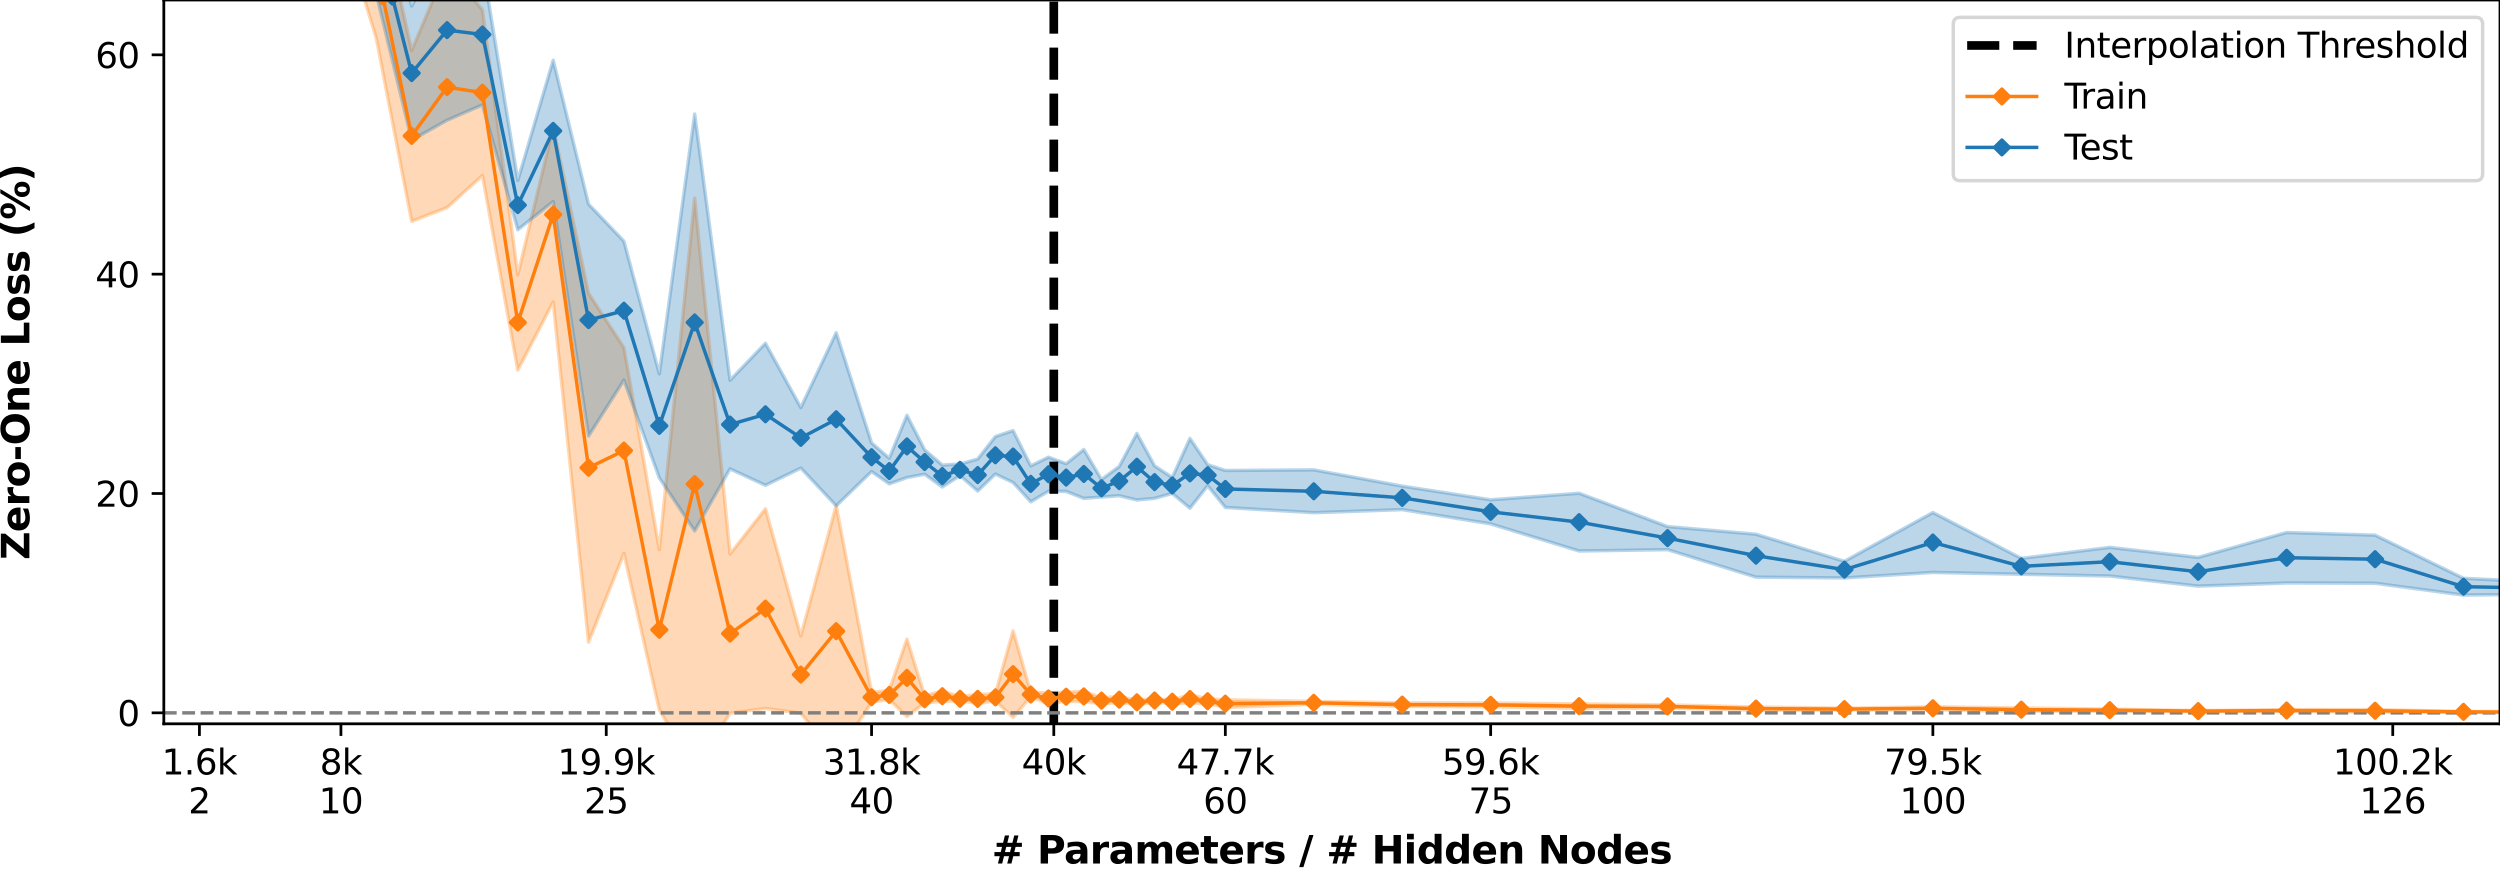 <?xml version="1.0" encoding="utf-8" standalone="no"?>
<!DOCTYPE svg PUBLIC "-//W3C//DTD SVG 1.1//EN"
  "http://www.w3.org/Graphics/SVG/1.1/DTD/svg11.dtd">
<svg xmlns:xlink="http://www.w3.org/1999/xlink" width="720pt" height="252pt" viewBox="0 0 720 252" xmlns="http://www.w3.org/2000/svg" version="1.1">
 <defs>
  <style type="text/css">*{stroke-linejoin: round; stroke-linecap: butt}</style>
 </defs>
 <g id="figure_1">
  <g id="patch_1">
   <path d="M 0 252 
L 720 252 
L 720 0 
L 0 0 
z
" style="fill: #ffffff"/>
  </g>
  <g id="axes_1">
   <g id="patch_2">
    <path d="M 47.18 208.456 
L 720 208.456 
L 720 0 
L 47.18 0 
z
" style="fill: #ffffff"/>
   </g>
   <g id="PolyCollection_1">
    <path d="M 57.432 -70.556 
L 57.432 -39.294 
L 67.621 -26.378 
L 77.809 -29.891 
L 87.998 -0.681 
L 98.186 -22.349 
L 108.375 11.03 
L 118.563 63.748 
L 128.751 59.781 
L 138.94 50.526 
L 149.128 106.597 
L 159.317 86.968 
L 169.505 184.942 
L 179.694 159.385 
L 189.882 204.427 
L 200.07 221.737 
L 210.259 205.41 
L 220.447 204.026 
L 230.636 205.403 
L 240.824 217.957 
L 251.012 202.204 
L 256.107 201.474 
L 261.201 206.386 
L 266.295 202.4 
L 271.389 202.029 
L 276.483 201.851 
L 281.578 202.587 
L 286.672 201.889 
L 291.766 206.617 
L 296.86 200.673 
L 301.955 202.732 
L 307.049 201.94 
L 312.143 202.108 
L 317.237 202.627 
L 322.331 202.413 
L 327.426 202.912 
L 332.52 202.285 
L 337.614 202.612 
L 342.708 202.564 
L 347.802 202.65 
L 352.897 203.755 
L 378.368 202.827 
L 403.839 203.45 
L 429.31 203.544 
L 454.781 204.027 
L 480.252 203.89 
L 505.723 204.549 
L 531.194 204.481 
L 556.665 204.406 
L 582.136 204.883 
L 607.607 204.829 
L 633.078 204.939 
L 658.549 204.877 
L 684.02 205.053 
L 709.491 205.108 
L 734.962 205.36 
L 760.433 205.125 
L 785.904 205.276 
L 811.375 205.137 
L 811.375 204.953 
L 811.375 204.953 
L 785.904 204.908 
L 760.433 204.365 
L 734.962 204.888 
L 709.491 204.919 
L 684.02 204.342 
L 658.549 204.392 
L 633.078 204.646 
L 607.607 204.218 
L 582.136 203.881 
L 556.665 203.567 
L 531.194 203.966 
L 505.723 203.614 
L 480.252 203.01 
L 454.781 202.715 
L 429.31 202.439 
L 403.839 202.407 
L 378.368 201.988 
L 352.897 201.534 
L 347.802 201.249 
L 342.708 200.072 
L 337.614 201.571 
L 332.52 201.204 
L 327.426 201.619 
L 322.331 200.602 
L 317.237 200.925 
L 312.143 199.043 
L 307.049 199.369 
L 301.955 199.557 
L 296.86 199.373 
L 291.766 181.68 
L 286.672 199.8 
L 281.578 199.986 
L 276.483 200.659 
L 271.389 198.996 
L 266.295 200.362 
L 261.201 184.059 
L 256.107 198.793 
L 251.012 199.421 
L 240.824 145.578 
L 230.636 183.146 
L 220.447 146.527 
L 210.259 159.546 
L 200.07 57.089 
L 189.882 158.318 
L 179.694 100.143 
L 169.505 84.472 
L 159.317 36.621 
L 149.128 79.15 
L 138.94 2.852 
L 128.751 -9.593 
L 118.563 14.518 
L 108.375 -31.18 
L 98.186 -62.423 
L 87.998 -72.5 
L 77.809 -80.749 
L 67.621 -82.714 
L 57.432 -70.556 
z
" clip-path="url(#p47b5b2c5bf)" style="fill: #ff7f0e; fill-opacity: 0.3; stroke: #ff7f0e; stroke-opacity: 0.3"/>
   </g>
   <g id="PolyCollection_2">
    <path d="M 57.432 -71.633 
L 57.432 -43.953 
L 67.621 -33.512 
L 77.809 -38.701 
L 87.998 -9.431 
L 98.186 -27.225 
L 108.375 -1.684 
L 118.563 40.379 
L 128.751 34.632 
L 138.94 30.207 
L 149.128 66.171 
L 159.317 58.047 
L 169.505 125.587 
L 179.694 109.49 
L 189.882 137.628 
L 200.07 152.902 
L 210.259 135.041 
L 220.447 139.764 
L 230.636 134.819 
L 240.824 145.68 
L 251.012 135.819 
L 256.107 139.352 
L 261.201 137.539 
L 266.295 136.587 
L 271.389 140.255 
L 276.483 136.968 
L 281.578 141.425 
L 286.672 136.533 
L 291.766 138.966 
L 296.86 144.526 
L 301.955 141.478 
L 307.049 141.53 
L 312.143 143.534 
L 317.237 143.15 
L 322.331 142.776 
L 327.426 143.994 
L 332.52 143.527 
L 337.614 142.104 
L 342.708 146.378 
L 347.802 139.906 
L 352.897 146.145 
L 378.368 147.664 
L 403.839 146.772 
L 429.31 150.88 
L 454.781 158.688 
L 480.252 158.305 
L 505.723 166.222 
L 531.194 166.451 
L 556.665 164.863 
L 582.136 165.387 
L 607.607 165.899 
L 633.078 168.809 
L 658.549 167.901 
L 684.02 167.975 
L 709.491 171.39 
L 734.962 171.083 
L 760.433 170.707 
L 785.904 171.912 
L 811.375 173.018 
L 811.375 168.61 
L 811.375 168.61 
L 785.904 164.574 
L 760.433 165.716 
L 734.962 167.791 
L 709.491 166.548 
L 684.02 154.121 
L 658.549 153.361 
L 633.078 160.527 
L 607.607 157.65 
L 582.136 160.815 
L 556.665 147.606 
L 531.194 161.659 
L 505.723 153.852 
L 480.252 151.65 
L 454.781 142.057 
L 429.31 143.94 
L 403.839 140.001 
L 378.368 135.318 
L 352.897 135.498 
L 347.802 133.828 
L 342.708 126.27 
L 337.614 137.518 
L 332.52 134.174 
L 327.426 124.839 
L 322.331 134.344 
L 317.237 138.089 
L 312.143 129.455 
L 307.049 133.556 
L 301.955 131.663 
L 296.86 134.173 
L 291.766 124.004 
L 286.672 125.718 
L 281.578 132.196 
L 276.483 133.646 
L 271.389 133.935 
L 266.295 129.554 
L 261.201 119.607 
L 256.107 131.97 
L 251.012 127.543 
L 240.824 95.825 
L 230.636 117.387 
L 220.447 98.861 
L 210.259 109.497 
L 200.07 32.839 
L 189.882 107.668 
L 179.694 69.479 
L 169.505 58.789 
L 159.317 17.351 
L 149.128 51.979 
L 138.94 -10.334 
L 128.751 -17.285 
L 118.563 1.729 
L 108.375 -36.596 
L 98.186 -66.025 
L 87.998 -73.888 
L 77.809 -80.486 
L 67.621 -81.77 
L 57.432 -71.633 
z
" clip-path="url(#p47b5b2c5bf)" style="fill: #1f77b4; fill-opacity: 0.3; stroke: #1f77b4; stroke-opacity: 0.3"/>
   </g>
   <g id="matplotlib.axis_1">
    <g id="xtick_1">
     <g id="line2d_1">
      <defs>
       <path id="m69206df790" d="M 0 0 
L 0 3.5 
" style="stroke: #000000; stroke-width: 0.8"/>
      </defs>
      <g>
       <use xlink:href="#m69206df790" x="57.432" y="208.456" style="stroke: #000000; stroke-width: 0.8"/>
      </g>
     </g>
     <g id="text_1">
      <!-- 1.6k -->
      <g transform="translate(46.586 223.054)scale(0.1 -0.1)">
       <defs>
        <path id="DejaVuSans-31" d="M 794 531 
L 1825 531 
L 1825 4091 
L 703 3866 
L 703 4441 
L 1819 4666 
L 2450 4666 
L 2450 531 
L 3481 531 
L 3481 0 
L 794 0 
L 794 531 
z
" transform="scale(0.016)"/>
        <path id="DejaVuSans-2e" d="M 684 794 
L 1344 794 
L 1344 0 
L 684 0 
L 684 794 
z
" transform="scale(0.016)"/>
        <path id="DejaVuSans-36" d="M 2113 2584 
Q 1688 2584 1439 2293 
Q 1191 2003 1191 1497 
Q 1191 994 1439 701 
Q 1688 409 2113 409 
Q 2538 409 2786 701 
Q 3034 994 3034 1497 
Q 3034 2003 2786 2293 
Q 2538 2584 2113 2584 
z
M 3366 4563 
L 3366 3988 
Q 3128 4100 2886 4159 
Q 2644 4219 2406 4219 
Q 1781 4219 1451 3797 
Q 1122 3375 1075 2522 
Q 1259 2794 1537 2939 
Q 1816 3084 2150 3084 
Q 2853 3084 3261 2657 
Q 3669 2231 3669 1497 
Q 3669 778 3244 343 
Q 2819 -91 2113 -91 
Q 1303 -91 875 529 
Q 447 1150 447 2328 
Q 447 3434 972 4092 
Q 1497 4750 2381 4750 
Q 2619 4750 2861 4703 
Q 3103 4656 3366 4563 
z
" transform="scale(0.016)"/>
        <path id="DejaVuSans-6b" d="M 581 4863 
L 1159 4863 
L 1159 1991 
L 2875 3500 
L 3609 3500 
L 1753 1863 
L 3688 0 
L 2938 0 
L 1159 1709 
L 1159 0 
L 581 0 
L 581 4863 
z
" transform="scale(0.016)"/>
       </defs>
       <use xlink:href="#DejaVuSans-31"/>
       <use xlink:href="#DejaVuSans-2e" x="63.623"/>
       <use xlink:href="#DejaVuSans-36" x="95.41"/>
       <use xlink:href="#DejaVuSans-6b" x="159.033"/>
      </g>
      <!-- 2 -->
      <g transform="translate(54.251 234.252)scale(0.1 -0.1)">
       <defs>
        <path id="DejaVuSans-32" d="M 1228 531 
L 3431 531 
L 3431 0 
L 469 0 
L 469 531 
Q 828 903 1448 1529 
Q 2069 2156 2228 2338 
Q 2531 2678 2651 2914 
Q 2772 3150 2772 3378 
Q 2772 3750 2511 3984 
Q 2250 4219 1831 4219 
Q 1534 4219 1204 4116 
Q 875 4013 500 3803 
L 500 4441 
Q 881 4594 1212 4672 
Q 1544 4750 1819 4750 
Q 2544 4750 2975 4387 
Q 3406 4025 3406 3419 
Q 3406 3131 3298 2873 
Q 3191 2616 2906 2266 
Q 2828 2175 2409 1742 
Q 1991 1309 1228 531 
z
" transform="scale(0.016)"/>
       </defs>
       <use xlink:href="#DejaVuSans-32"/>
      </g>
     </g>
    </g>
    <g id="xtick_2">
     <g id="line2d_2">
      <g>
       <use xlink:href="#m69206df790" x="98.186" y="208.456" style="stroke: #000000; stroke-width: 0.8"/>
      </g>
     </g>
     <g id="text_2">
      <!-- 8k -->
      <g transform="translate(92.11 223.054)scale(0.1 -0.1)">
       <defs>
        <path id="DejaVuSans-38" d="M 2034 2216 
Q 1584 2216 1326 1975 
Q 1069 1734 1069 1313 
Q 1069 891 1326 650 
Q 1584 409 2034 409 
Q 2484 409 2743 651 
Q 3003 894 3003 1313 
Q 3003 1734 2745 1975 
Q 2488 2216 2034 2216 
z
M 1403 2484 
Q 997 2584 770 2862 
Q 544 3141 544 3541 
Q 544 4100 942 4425 
Q 1341 4750 2034 4750 
Q 2731 4750 3128 4425 
Q 3525 4100 3525 3541 
Q 3525 3141 3298 2862 
Q 3072 2584 2669 2484 
Q 3125 2378 3379 2068 
Q 3634 1759 3634 1313 
Q 3634 634 3220 271 
Q 2806 -91 2034 -91 
Q 1263 -91 848 271 
Q 434 634 434 1313 
Q 434 1759 690 2068 
Q 947 2378 1403 2484 
z
M 1172 3481 
Q 1172 3119 1398 2916 
Q 1625 2713 2034 2713 
Q 2441 2713 2670 2916 
Q 2900 3119 2900 3481 
Q 2900 3844 2670 4047 
Q 2441 4250 2034 4250 
Q 1625 4250 1398 4047 
Q 1172 3844 1172 3481 
z
" transform="scale(0.016)"/>
       </defs>
       <use xlink:href="#DejaVuSans-38"/>
       <use xlink:href="#DejaVuSans-6b" x="63.623"/>
      </g>
      <!-- 10 -->
      <g transform="translate(91.824 234.252)scale(0.1 -0.1)">
       <defs>
        <path id="DejaVuSans-30" d="M 2034 4250 
Q 1547 4250 1301 3770 
Q 1056 3291 1056 2328 
Q 1056 1369 1301 889 
Q 1547 409 2034 409 
Q 2525 409 2770 889 
Q 3016 1369 3016 2328 
Q 3016 3291 2770 3770 
Q 2525 4250 2034 4250 
z
M 2034 4750 
Q 2819 4750 3233 4129 
Q 3647 3509 3647 2328 
Q 3647 1150 3233 529 
Q 2819 -91 2034 -91 
Q 1250 -91 836 529 
Q 422 1150 422 2328 
Q 422 3509 836 4129 
Q 1250 4750 2034 4750 
z
" transform="scale(0.016)"/>
       </defs>
       <use xlink:href="#DejaVuSans-31"/>
       <use xlink:href="#DejaVuSans-30" x="63.623"/>
      </g>
     </g>
    </g>
    <g id="xtick_3">
     <g id="line2d_3">
      <g>
       <use xlink:href="#m69206df790" x="174.599" y="208.456" style="stroke: #000000; stroke-width: 0.8"/>
      </g>
     </g>
     <g id="text_3">
      <!-- 19.9k -->
      <g transform="translate(160.571 223.054)scale(0.1 -0.1)">
       <defs>
        <path id="DejaVuSans-39" d="M 703 97 
L 703 672 
Q 941 559 1184 500 
Q 1428 441 1663 441 
Q 2288 441 2617 861 
Q 2947 1281 2994 2138 
Q 2813 1869 2534 1725 
Q 2256 1581 1919 1581 
Q 1219 1581 811 2004 
Q 403 2428 403 3163 
Q 403 3881 828 4315 
Q 1253 4750 1959 4750 
Q 2769 4750 3195 4129 
Q 3622 3509 3622 2328 
Q 3622 1225 3098 567 
Q 2575 -91 1691 -91 
Q 1453 -91 1209 -44 
Q 966 3 703 97 
z
M 1959 2075 
Q 2384 2075 2632 2365 
Q 2881 2656 2881 3163 
Q 2881 3666 2632 3958 
Q 2384 4250 1959 4250 
Q 1534 4250 1286 3958 
Q 1038 3666 1038 3163 
Q 1038 2656 1286 2365 
Q 1534 2075 1959 2075 
z
" transform="scale(0.016)"/>
       </defs>
       <use xlink:href="#DejaVuSans-31"/>
       <use xlink:href="#DejaVuSans-39" x="63.623"/>
       <use xlink:href="#DejaVuSans-2e" x="127.246"/>
       <use xlink:href="#DejaVuSans-39" x="159.033"/>
       <use xlink:href="#DejaVuSans-6b" x="222.656"/>
      </g>
      <!-- 25 -->
      <g transform="translate(168.237 234.252)scale(0.1 -0.1)">
       <defs>
        <path id="DejaVuSans-35" d="M 691 4666 
L 3169 4666 
L 3169 4134 
L 1269 4134 
L 1269 2991 
Q 1406 3038 1543 3061 
Q 1681 3084 1819 3084 
Q 2600 3084 3056 2656 
Q 3513 2228 3513 1497 
Q 3513 744 3044 326 
Q 2575 -91 1722 -91 
Q 1428 -91 1123 -41 
Q 819 9 494 109 
L 494 744 
Q 775 591 1075 516 
Q 1375 441 1709 441 
Q 2250 441 2565 725 
Q 2881 1009 2881 1497 
Q 2881 1984 2565 2268 
Q 2250 2553 1709 2553 
Q 1456 2553 1204 2497 
Q 953 2441 691 2322 
L 691 4666 
z
" transform="scale(0.016)"/>
       </defs>
       <use xlink:href="#DejaVuSans-32"/>
       <use xlink:href="#DejaVuSans-35" x="63.623"/>
      </g>
     </g>
    </g>
    <g id="xtick_4">
     <g id="line2d_4">
      <g>
       <use xlink:href="#m69206df790" x="251.012" y="208.456" style="stroke: #000000; stroke-width: 0.8"/>
      </g>
     </g>
     <g id="text_4">
      <!-- 31.8k -->
      <g transform="translate(236.984 223.054)scale(0.1 -0.1)">
       <defs>
        <path id="DejaVuSans-33" d="M 2597 2516 
Q 3050 2419 3304 2112 
Q 3559 1806 3559 1356 
Q 3559 666 3084 287 
Q 2609 -91 1734 -91 
Q 1441 -91 1130 -33 
Q 819 25 488 141 
L 488 750 
Q 750 597 1062 519 
Q 1375 441 1716 441 
Q 2309 441 2620 675 
Q 2931 909 2931 1356 
Q 2931 1769 2642 2001 
Q 2353 2234 1838 2234 
L 1294 2234 
L 1294 2753 
L 1863 2753 
Q 2328 2753 2575 2939 
Q 2822 3125 2822 3475 
Q 2822 3834 2567 4026 
Q 2313 4219 1838 4219 
Q 1578 4219 1281 4162 
Q 984 4106 628 3988 
L 628 4550 
Q 988 4650 1302 4700 
Q 1616 4750 1894 4750 
Q 2613 4750 3031 4423 
Q 3450 4097 3450 3541 
Q 3450 3153 3228 2886 
Q 3006 2619 2597 2516 
z
" transform="scale(0.016)"/>
       </defs>
       <use xlink:href="#DejaVuSans-33"/>
       <use xlink:href="#DejaVuSans-31" x="63.623"/>
       <use xlink:href="#DejaVuSans-2e" x="127.246"/>
       <use xlink:href="#DejaVuSans-38" x="159.033"/>
       <use xlink:href="#DejaVuSans-6b" x="222.656"/>
      </g>
      <!-- 40 -->
      <g transform="translate(244.65 234.252)scale(0.1 -0.1)">
       <defs>
        <path id="DejaVuSans-34" d="M 2419 4116 
L 825 1625 
L 2419 1625 
L 2419 4116 
z
M 2253 4666 
L 3047 4666 
L 3047 1625 
L 3713 1625 
L 3713 1100 
L 3047 1100 
L 3047 0 
L 2419 0 
L 2419 1100 
L 313 1100 
L 313 1709 
L 2253 4666 
z
" transform="scale(0.016)"/>
       </defs>
       <use xlink:href="#DejaVuSans-34"/>
       <use xlink:href="#DejaVuSans-30" x="63.623"/>
      </g>
     </g>
    </g>
    <g id="xtick_5">
     <g id="line2d_5">
      <g>
       <use xlink:href="#m69206df790" x="352.897" y="208.456" style="stroke: #000000; stroke-width: 0.8"/>
      </g>
     </g>
     <g id="text_5">
      <!-- 47.7k -->
      <g transform="translate(338.868 223.054)scale(0.1 -0.1)">
       <defs>
        <path id="DejaVuSans-37" d="M 525 4666 
L 3525 4666 
L 3525 4397 
L 1831 0 
L 1172 0 
L 2766 4134 
L 525 4134 
L 525 4666 
z
" transform="scale(0.016)"/>
       </defs>
       <use xlink:href="#DejaVuSans-34"/>
       <use xlink:href="#DejaVuSans-37" x="63.623"/>
       <use xlink:href="#DejaVuSans-2e" x="127.246"/>
       <use xlink:href="#DejaVuSans-37" x="159.033"/>
       <use xlink:href="#DejaVuSans-6b" x="222.656"/>
      </g>
      <!-- 60 -->
      <g transform="translate(346.534 234.252)scale(0.1 -0.1)">
       <use xlink:href="#DejaVuSans-36"/>
       <use xlink:href="#DejaVuSans-30" x="63.623"/>
      </g>
     </g>
    </g>
    <g id="xtick_6">
     <g id="line2d_6">
      <g>
       <use xlink:href="#m69206df790" x="429.31" y="208.456" style="stroke: #000000; stroke-width: 0.8"/>
      </g>
     </g>
     <g id="text_6">
      <!-- 59.6k -->
      <g transform="translate(415.282 223.054)scale(0.1 -0.1)">
       <use xlink:href="#DejaVuSans-35"/>
       <use xlink:href="#DejaVuSans-39" x="63.623"/>
       <use xlink:href="#DejaVuSans-2e" x="127.246"/>
       <use xlink:href="#DejaVuSans-36" x="159.033"/>
       <use xlink:href="#DejaVuSans-6b" x="222.656"/>
      </g>
      <!-- 75 -->
      <g transform="translate(422.947 234.252)scale(0.1 -0.1)">
       <use xlink:href="#DejaVuSans-37"/>
       <use xlink:href="#DejaVuSans-35" x="63.623"/>
      </g>
     </g>
    </g>
    <g id="xtick_7">
     <g id="line2d_7">
      <g>
       <use xlink:href="#m69206df790" x="556.665" y="208.456" style="stroke: #000000; stroke-width: 0.8"/>
      </g>
     </g>
     <g id="text_7">
      <!-- 79.5k -->
      <g transform="translate(542.637 223.054)scale(0.1 -0.1)">
       <use xlink:href="#DejaVuSans-37"/>
       <use xlink:href="#DejaVuSans-39" x="63.623"/>
       <use xlink:href="#DejaVuSans-2e" x="127.246"/>
       <use xlink:href="#DejaVuSans-35" x="159.033"/>
       <use xlink:href="#DejaVuSans-6b" x="222.656"/>
      </g>
      <!-- 100 -->
      <g transform="translate(547.121 234.252)scale(0.1 -0.1)">
       <use xlink:href="#DejaVuSans-31"/>
       <use xlink:href="#DejaVuSans-30" x="63.623"/>
       <use xlink:href="#DejaVuSans-30" x="127.246"/>
      </g>
     </g>
    </g>
    <g id="xtick_8">
     <g id="line2d_8">
      <g>
       <use xlink:href="#m69206df790" x="689.114" y="208.456" style="stroke: #000000; stroke-width: 0.8"/>
      </g>
     </g>
     <g id="text_8">
      <!-- 100.2k -->
      <g transform="translate(671.905 223.054)scale(0.1 -0.1)">
       <use xlink:href="#DejaVuSans-31"/>
       <use xlink:href="#DejaVuSans-30" x="63.623"/>
       <use xlink:href="#DejaVuSans-30" x="127.246"/>
       <use xlink:href="#DejaVuSans-2e" x="190.869"/>
       <use xlink:href="#DejaVuSans-32" x="222.656"/>
       <use xlink:href="#DejaVuSans-6b" x="286.279"/>
      </g>
      <!-- 126 -->
      <g transform="translate(679.571 234.252)scale(0.1 -0.1)">
       <use xlink:href="#DejaVuSans-31"/>
       <use xlink:href="#DejaVuSans-32" x="63.623"/>
       <use xlink:href="#DejaVuSans-36" x="127.246"/>
      </g>
     </g>
    </g>
    <g id="xtick_9">
     <g id="line2d_9">
      <g>
       <use xlink:href="#m69206df790" x="303.492" y="208.456" style="stroke: #000000; stroke-width: 0.8"/>
      </g>
     </g>
     <g id="text_9">
      <!-- 40k -->
      <g transform="translate(294.235 223.054)scale(0.1 -0.1)">
       <use xlink:href="#DejaVuSans-34"/>
       <use xlink:href="#DejaVuSans-30" x="63.623"/>
       <use xlink:href="#DejaVuSans-6b" x="127.246"/>
      </g>
     </g>
    </g>
    <g id="text_10">
     <!-- # Parameters / # Hidden Nodes -->
     <g transform="translate(285.631 248.69)scale(0.11 -0.11)">
      <defs>
       <path id="DejaVuSans-Bold-23" d="M 2847 4594 
L 2547 3391 
L 3372 3391 
L 3675 4594 
L 4366 4594 
L 4063 3391 
L 4928 3391 
L 4928 2725 
L 3897 2725 
L 3681 1869 
L 4569 1869 
L 4569 1197 
L 3519 1197 
L 3219 0 
L 2528 0 
L 2828 1197 
L 2003 1197 
L 1703 0 
L 1006 0 
L 1306 1197 
L 434 1197 
L 434 1869 
L 1459 1869 
L 1678 2725 
L 794 2725 
L 794 3391 
L 1850 3391 
L 2150 4594 
L 2847 4594 
z
M 3200 2725 
L 2375 2725 
L 2156 1869 
L 2981 1869 
L 3200 2725 
z
" transform="scale(0.016)"/>
       <path id="DejaVuSans-Bold-20" transform="scale(0.016)"/>
       <path id="DejaVuSans-Bold-50" d="M 588 4666 
L 2584 4666 
Q 3475 4666 3951 4270 
Q 4428 3875 4428 3144 
Q 4428 2409 3951 2014 
Q 3475 1619 2584 1619 
L 1791 1619 
L 1791 0 
L 588 0 
L 588 4666 
z
M 1791 3794 
L 1791 2491 
L 2456 2491 
Q 2806 2491 2997 2661 
Q 3188 2831 3188 3144 
Q 3188 3456 2997 3625 
Q 2806 3794 2456 3794 
L 1791 3794 
z
" transform="scale(0.016)"/>
       <path id="DejaVuSans-Bold-61" d="M 2106 1575 
Q 1756 1575 1579 1456 
Q 1403 1338 1403 1106 
Q 1403 894 1545 773 
Q 1688 653 1941 653 
Q 2256 653 2472 879 
Q 2688 1106 2688 1447 
L 2688 1575 
L 2106 1575 
z
M 3816 1997 
L 3816 0 
L 2688 0 
L 2688 519 
Q 2463 200 2181 54 
Q 1900 -91 1497 -91 
Q 953 -91 614 226 
Q 275 544 275 1050 
Q 275 1666 698 1953 
Q 1122 2241 2028 2241 
L 2688 2241 
L 2688 2328 
Q 2688 2594 2478 2717 
Q 2269 2841 1825 2841 
Q 1466 2841 1156 2769 
Q 847 2697 581 2553 
L 581 3406 
Q 941 3494 1303 3539 
Q 1666 3584 2028 3584 
Q 2975 3584 3395 3211 
Q 3816 2838 3816 1997 
z
" transform="scale(0.016)"/>
       <path id="DejaVuSans-Bold-72" d="M 3138 2547 
Q 2991 2616 2845 2648 
Q 2700 2681 2553 2681 
Q 2122 2681 1889 2404 
Q 1656 2128 1656 1613 
L 1656 0 
L 538 0 
L 538 3500 
L 1656 3500 
L 1656 2925 
Q 1872 3269 2151 3426 
Q 2431 3584 2822 3584 
Q 2878 3584 2943 3579 
Q 3009 3575 3134 3559 
L 3138 2547 
z
" transform="scale(0.016)"/>
       <path id="DejaVuSans-Bold-6d" d="M 3781 2919 
Q 3994 3244 4286 3414 
Q 4578 3584 4928 3584 
Q 5531 3584 5847 3212 
Q 6163 2841 6163 2131 
L 6163 0 
L 5038 0 
L 5038 1825 
Q 5041 1866 5042 1909 
Q 5044 1953 5044 2034 
Q 5044 2406 4934 2573 
Q 4825 2741 4581 2741 
Q 4263 2741 4089 2478 
Q 3916 2216 3909 1719 
L 3909 0 
L 2784 0 
L 2784 1825 
Q 2784 2406 2684 2573 
Q 2584 2741 2328 2741 
Q 2006 2741 1831 2477 
Q 1656 2213 1656 1722 
L 1656 0 
L 531 0 
L 531 3500 
L 1656 3500 
L 1656 2988 
Q 1863 3284 2130 3434 
Q 2397 3584 2719 3584 
Q 3081 3584 3359 3409 
Q 3638 3234 3781 2919 
z
" transform="scale(0.016)"/>
       <path id="DejaVuSans-Bold-65" d="M 4031 1759 
L 4031 1441 
L 1416 1441 
Q 1456 1047 1700 850 
Q 1944 653 2381 653 
Q 2734 653 3104 758 
Q 3475 863 3866 1075 
L 3866 213 
Q 3469 63 3072 -14 
Q 2675 -91 2278 -91 
Q 1328 -91 801 392 
Q 275 875 275 1747 
Q 275 2603 792 3093 
Q 1309 3584 2216 3584 
Q 3041 3584 3536 3087 
Q 4031 2591 4031 1759 
z
M 2881 2131 
Q 2881 2450 2695 2645 
Q 2509 2841 2209 2841 
Q 1884 2841 1681 2658 
Q 1478 2475 1428 2131 
L 2881 2131 
z
" transform="scale(0.016)"/>
       <path id="DejaVuSans-Bold-74" d="M 1759 4494 
L 1759 3500 
L 2913 3500 
L 2913 2700 
L 1759 2700 
L 1759 1216 
Q 1759 972 1856 886 
Q 1953 800 2241 800 
L 2816 800 
L 2816 0 
L 1856 0 
Q 1194 0 917 276 
Q 641 553 641 1216 
L 641 2700 
L 84 2700 
L 84 3500 
L 641 3500 
L 641 4494 
L 1759 4494 
z
" transform="scale(0.016)"/>
       <path id="DejaVuSans-Bold-73" d="M 3272 3391 
L 3272 2541 
Q 2913 2691 2578 2766 
Q 2244 2841 1947 2841 
Q 1628 2841 1473 2761 
Q 1319 2681 1319 2516 
Q 1319 2381 1436 2309 
Q 1553 2238 1856 2203 
L 2053 2175 
Q 2913 2066 3209 1816 
Q 3506 1566 3506 1031 
Q 3506 472 3093 190 
Q 2681 -91 1863 -91 
Q 1516 -91 1145 -36 
Q 775 19 384 128 
L 384 978 
Q 719 816 1070 734 
Q 1422 653 1784 653 
Q 2113 653 2278 743 
Q 2444 834 2444 1013 
Q 2444 1163 2330 1236 
Q 2216 1309 1875 1350 
L 1678 1375 
Q 931 1469 631 1722 
Q 331 1975 331 2491 
Q 331 3047 712 3315 
Q 1094 3584 1881 3584 
Q 2191 3584 2531 3537 
Q 2872 3491 3272 3391 
z
" transform="scale(0.016)"/>
       <path id="DejaVuSans-Bold-2f" d="M 1644 4666 
L 2338 4666 
L 691 -594 
L 0 -594 
L 1644 4666 
z
" transform="scale(0.016)"/>
       <path id="DejaVuSans-Bold-48" d="M 588 4666 
L 1791 4666 
L 1791 2888 
L 3566 2888 
L 3566 4666 
L 4769 4666 
L 4769 0 
L 3566 0 
L 3566 1978 
L 1791 1978 
L 1791 0 
L 588 0 
L 588 4666 
z
" transform="scale(0.016)"/>
       <path id="DejaVuSans-Bold-69" d="M 538 3500 
L 1656 3500 
L 1656 0 
L 538 0 
L 538 3500 
z
M 538 4863 
L 1656 4863 
L 1656 3950 
L 538 3950 
L 538 4863 
z
" transform="scale(0.016)"/>
       <path id="DejaVuSans-Bold-64" d="M 2919 2988 
L 2919 4863 
L 4044 4863 
L 4044 0 
L 2919 0 
L 2919 506 
Q 2688 197 2409 53 
Q 2131 -91 1766 -91 
Q 1119 -91 703 423 
Q 288 938 288 1747 
Q 288 2556 703 3070 
Q 1119 3584 1766 3584 
Q 2128 3584 2408 3439 
Q 2688 3294 2919 2988 
z
M 2181 722 
Q 2541 722 2730 984 
Q 2919 1247 2919 1747 
Q 2919 2247 2730 2509 
Q 2541 2772 2181 2772 
Q 1825 2772 1636 2509 
Q 1447 2247 1447 1747 
Q 1447 1247 1636 984 
Q 1825 722 2181 722 
z
" transform="scale(0.016)"/>
       <path id="DejaVuSans-Bold-6e" d="M 4056 2131 
L 4056 0 
L 2931 0 
L 2931 347 
L 2931 1631 
Q 2931 2084 2911 2256 
Q 2891 2428 2841 2509 
Q 2775 2619 2662 2680 
Q 2550 2741 2406 2741 
Q 2056 2741 1856 2470 
Q 1656 2200 1656 1722 
L 1656 0 
L 538 0 
L 538 3500 
L 1656 3500 
L 1656 2988 
Q 1909 3294 2193 3439 
Q 2478 3584 2822 3584 
Q 3428 3584 3742 3212 
Q 4056 2841 4056 2131 
z
" transform="scale(0.016)"/>
       <path id="DejaVuSans-Bold-4e" d="M 588 4666 
L 1931 4666 
L 3628 1466 
L 3628 4666 
L 4769 4666 
L 4769 0 
L 3425 0 
L 1728 3200 
L 1728 0 
L 588 0 
L 588 4666 
z
" transform="scale(0.016)"/>
       <path id="DejaVuSans-Bold-6f" d="M 2203 2784 
Q 1831 2784 1636 2517 
Q 1441 2250 1441 1747 
Q 1441 1244 1636 976 
Q 1831 709 2203 709 
Q 2569 709 2762 976 
Q 2956 1244 2956 1747 
Q 2956 2250 2762 2517 
Q 2569 2784 2203 2784 
z
M 2203 3584 
Q 3106 3584 3614 3096 
Q 4122 2609 4122 1747 
Q 4122 884 3614 396 
Q 3106 -91 2203 -91 
Q 1297 -91 786 396 
Q 275 884 275 1747 
Q 275 2609 786 3096 
Q 1297 3584 2203 3584 
z
" transform="scale(0.016)"/>
      </defs>
      <use xlink:href="#DejaVuSans-Bold-23"/>
      <use xlink:href="#DejaVuSans-Bold-20" x="83.789"/>
      <use xlink:href="#DejaVuSans-Bold-50" x="118.604"/>
      <use xlink:href="#DejaVuSans-Bold-61" x="189.27"/>
      <use xlink:href="#DejaVuSans-Bold-72" x="256.75"/>
      <use xlink:href="#DejaVuSans-Bold-61" x="306.066"/>
      <use xlink:href="#DejaVuSans-Bold-6d" x="373.547"/>
      <use xlink:href="#DejaVuSans-Bold-65" x="477.746"/>
      <use xlink:href="#DejaVuSans-Bold-74" x="545.568"/>
      <use xlink:href="#DejaVuSans-Bold-65" x="593.371"/>
      <use xlink:href="#DejaVuSans-Bold-72" x="661.193"/>
      <use xlink:href="#DejaVuSans-Bold-73" x="710.51"/>
      <use xlink:href="#DejaVuSans-Bold-20" x="770.031"/>
      <use xlink:href="#DejaVuSans-Bold-2f" x="804.846"/>
      <use xlink:href="#DejaVuSans-Bold-20" x="841.369"/>
      <use xlink:href="#DejaVuSans-Bold-23" x="876.184"/>
      <use xlink:href="#DejaVuSans-Bold-20" x="959.973"/>
      <use xlink:href="#DejaVuSans-Bold-48" x="994.787"/>
      <use xlink:href="#DejaVuSans-Bold-69" x="1078.479"/>
      <use xlink:href="#DejaVuSans-Bold-64" x="1112.756"/>
      <use xlink:href="#DejaVuSans-Bold-64" x="1184.338"/>
      <use xlink:href="#DejaVuSans-Bold-65" x="1255.92"/>
      <use xlink:href="#DejaVuSans-Bold-6e" x="1323.742"/>
      <use xlink:href="#DejaVuSans-Bold-20" x="1394.934"/>
      <use xlink:href="#DejaVuSans-Bold-4e" x="1429.748"/>
      <use xlink:href="#DejaVuSans-Bold-6f" x="1513.439"/>
      <use xlink:href="#DejaVuSans-Bold-64" x="1582.141"/>
      <use xlink:href="#DejaVuSans-Bold-65" x="1653.723"/>
      <use xlink:href="#DejaVuSans-Bold-73" x="1721.545"/>
     </g>
    </g>
   </g>
   <g id="matplotlib.axis_2">
    <g id="ytick_1">
     <g id="line2d_10">
      <defs>
       <path id="m7b07427c91" d="M 0 0 
L -3.5 0 
" style="stroke: #000000; stroke-width: 0.8"/>
      </defs>
      <g>
       <use xlink:href="#m7b07427c91" x="47.18" y="205.298" style="stroke: #000000; stroke-width: 0.8"/>
      </g>
     </g>
     <g id="text_11">
      <!--     0 -->
      <g transform="translate(21.105 209.097)scale(0.1 -0.1)">
       <defs>
        <path id="DejaVuSans-20" transform="scale(0.016)"/>
       </defs>
       <use xlink:href="#DejaVuSans-20"/>
       <use xlink:href="#DejaVuSans-20" x="31.787"/>
       <use xlink:href="#DejaVuSans-20" x="63.574"/>
       <use xlink:href="#DejaVuSans-20" x="95.361"/>
       <use xlink:href="#DejaVuSans-30" x="127.148"/>
      </g>
     </g>
    </g>
    <g id="ytick_2">
     <g id="line2d_11">
      <g>
       <use xlink:href="#m7b07427c91" x="47.18" y="142.129" style="stroke: #000000; stroke-width: 0.8"/>
      </g>
     </g>
     <g id="text_12">
      <!--     20 -->
      <g transform="translate(14.742 145.928)scale(0.1 -0.1)">
       <use xlink:href="#DejaVuSans-20"/>
       <use xlink:href="#DejaVuSans-20" x="31.787"/>
       <use xlink:href="#DejaVuSans-20" x="63.574"/>
       <use xlink:href="#DejaVuSans-20" x="95.361"/>
       <use xlink:href="#DejaVuSans-32" x="127.148"/>
       <use xlink:href="#DejaVuSans-30" x="190.771"/>
      </g>
     </g>
    </g>
    <g id="ytick_3">
     <g id="line2d_12">
      <g>
       <use xlink:href="#m7b07427c91" x="47.18" y="78.961" style="stroke: #000000; stroke-width: 0.8"/>
      </g>
     </g>
     <g id="text_13">
      <!--     40 -->
      <g transform="translate(14.742 82.76)scale(0.1 -0.1)">
       <use xlink:href="#DejaVuSans-20"/>
       <use xlink:href="#DejaVuSans-20" x="31.787"/>
       <use xlink:href="#DejaVuSans-20" x="63.574"/>
       <use xlink:href="#DejaVuSans-20" x="95.361"/>
       <use xlink:href="#DejaVuSans-34" x="127.148"/>
       <use xlink:href="#DejaVuSans-30" x="190.771"/>
      </g>
     </g>
    </g>
    <g id="ytick_4">
     <g id="line2d_13">
      <g>
       <use xlink:href="#m7b07427c91" x="47.18" y="15.792" style="stroke: #000000; stroke-width: 0.8"/>
      </g>
     </g>
     <g id="text_14">
      <!--     60 -->
      <g transform="translate(14.742 19.591)scale(0.1 -0.1)">
       <use xlink:href="#DejaVuSans-20"/>
       <use xlink:href="#DejaVuSans-20" x="31.787"/>
       <use xlink:href="#DejaVuSans-20" x="63.574"/>
       <use xlink:href="#DejaVuSans-20" x="95.361"/>
       <use xlink:href="#DejaVuSans-36" x="127.148"/>
       <use xlink:href="#DejaVuSans-30" x="190.771"/>
      </g>
     </g>
    </g>
    <g id="text_15">
     <!-- Zero-One Loss (%) -->
     <g transform="translate(8.455 161.24)rotate(-90)scale(0.11 -0.11)">
      <defs>
       <path id="DejaVuSans-Bold-5a" d="M 359 4666 
L 4281 4666 
L 4281 3938 
L 1778 909 
L 4353 909 
L 4353 0 
L 288 0 
L 288 728 
L 2791 3756 
L 359 3756 
L 359 4666 
z
" transform="scale(0.016)"/>
       <path id="DejaVuSans-Bold-2d" d="M 347 2297 
L 2309 2297 
L 2309 1388 
L 347 1388 
L 347 2297 
z
" transform="scale(0.016)"/>
       <path id="DejaVuSans-Bold-4f" d="M 2719 3878 
Q 2169 3878 1866 3472 
Q 1563 3066 1563 2328 
Q 1563 1594 1866 1187 
Q 2169 781 2719 781 
Q 3272 781 3575 1187 
Q 3878 1594 3878 2328 
Q 3878 3066 3575 3472 
Q 3272 3878 2719 3878 
z
M 2719 4750 
Q 3844 4750 4481 4106 
Q 5119 3463 5119 2328 
Q 5119 1197 4481 553 
Q 3844 -91 2719 -91 
Q 1597 -91 958 553 
Q 319 1197 319 2328 
Q 319 3463 958 4106 
Q 1597 4750 2719 4750 
z
" transform="scale(0.016)"/>
       <path id="DejaVuSans-Bold-4c" d="M 588 4666 
L 1791 4666 
L 1791 909 
L 3903 909 
L 3903 0 
L 588 0 
L 588 4666 
z
" transform="scale(0.016)"/>
       <path id="DejaVuSans-Bold-28" d="M 2413 -844 
L 1484 -844 
Q 1006 -72 778 623 
Q 550 1319 550 2003 
Q 550 2688 779 3389 
Q 1009 4091 1484 4856 
L 2413 4856 
Q 2013 4116 1813 3408 
Q 1613 2700 1613 2009 
Q 1613 1319 1811 609 
Q 2009 -100 2413 -844 
z
" transform="scale(0.016)"/>
       <path id="DejaVuSans-Bold-25" d="M 4959 1925 
Q 4738 1925 4616 1733 
Q 4494 1541 4494 1184 
Q 4494 825 4614 633 
Q 4734 441 4959 441 
Q 5184 441 5303 633 
Q 5422 825 5422 1184 
Q 5422 1541 5301 1733 
Q 5181 1925 4959 1925 
z
M 4959 2450 
Q 5541 2450 5875 2112 
Q 6209 1775 6209 1184 
Q 6209 594 5875 251 
Q 5541 -91 4959 -91 
Q 4378 -91 4042 251 
Q 3706 594 3706 1184 
Q 3706 1772 4042 2111 
Q 4378 2450 4959 2450 
z
M 2094 -91 
L 1403 -91 
L 4319 4750 
L 5013 4750 
L 2094 -91 
z
M 1453 4750 
Q 2034 4750 2367 4411 
Q 2700 4072 2700 3481 
Q 2700 2891 2367 2550 
Q 2034 2209 1453 2209 
Q 872 2209 539 2550 
Q 206 2891 206 3481 
Q 206 4072 539 4411 
Q 872 4750 1453 4750 
z
M 1453 4225 
Q 1228 4225 1106 4031 
Q 984 3838 984 3481 
Q 984 3122 1106 2926 
Q 1228 2731 1453 2731 
Q 1678 2731 1798 2926 
Q 1919 3122 1919 3481 
Q 1919 3838 1797 4031 
Q 1675 4225 1453 4225 
z
" transform="scale(0.016)"/>
       <path id="DejaVuSans-Bold-29" d="M 513 -844 
Q 913 -100 1113 609 
Q 1313 1319 1313 2009 
Q 1313 2700 1113 3408 
Q 913 4116 513 4856 
L 1441 4856 
Q 1916 4091 2145 3389 
Q 2375 2688 2375 2003 
Q 2375 1319 2147 623 
Q 1919 -72 1441 -844 
L 513 -844 
z
" transform="scale(0.016)"/>
      </defs>
      <use xlink:href="#DejaVuSans-Bold-5a"/>
      <use xlink:href="#DejaVuSans-Bold-65" x="72.51"/>
      <use xlink:href="#DejaVuSans-Bold-72" x="140.332"/>
      <use xlink:href="#DejaVuSans-Bold-6f" x="189.648"/>
      <use xlink:href="#DejaVuSans-Bold-2d" x="258.35"/>
      <use xlink:href="#DejaVuSans-Bold-4f" x="299.854"/>
      <use xlink:href="#DejaVuSans-Bold-6e" x="384.863"/>
      <use xlink:href="#DejaVuSans-Bold-65" x="456.055"/>
      <use xlink:href="#DejaVuSans-Bold-20" x="523.877"/>
      <use xlink:href="#DejaVuSans-Bold-4c" x="558.691"/>
      <use xlink:href="#DejaVuSans-Bold-6f" x="622.412"/>
      <use xlink:href="#DejaVuSans-Bold-73" x="691.113"/>
      <use xlink:href="#DejaVuSans-Bold-73" x="750.635"/>
      <use xlink:href="#DejaVuSans-Bold-20" x="810.156"/>
      <use xlink:href="#DejaVuSans-Bold-28" x="844.971"/>
      <use xlink:href="#DejaVuSans-Bold-25" x="890.674"/>
      <use xlink:href="#DejaVuSans-Bold-29" x="990.869"/>
     </g>
    </g>
   </g>
   <g id="line2d_14">
    <path d="M 303.492 208.456 
L 303.492 0 
" clip-path="url(#p47b5b2c5bf)" style="fill: none; stroke-dasharray: 9.25,4; stroke-dashoffset: 0; stroke: #000000; stroke-width: 2.5"/>
   </g>
   <g id="line2d_15">
    <path d="M 47.18 205.298 
L 720 205.298 
" clip-path="url(#p47b5b2c5bf)" style="fill: none; stroke-dasharray: 3.7,1.6; stroke-dashoffset: 0; stroke: #808080"/>
   </g>
   <g id="line2d_16">
    <path d="M 110.254 -1 
L 118.563 39.133 
L 128.751 25.094 
L 138.94 26.689 
L 149.128 92.873 
L 159.317 61.795 
L 169.505 134.707 
L 179.694 129.764 
L 189.882 181.373 
L 200.07 139.413 
L 210.259 182.478 
L 220.447 175.277 
L 230.636 194.275 
L 240.824 181.767 
L 251.012 200.813 
L 256.107 200.134 
L 261.201 195.222 
L 266.295 201.381 
L 271.389 200.513 
L 276.483 201.255 
L 281.578 201.286 
L 286.672 200.844 
L 291.766 194.148 
L 296.86 200.023 
L 301.955 201.144 
L 307.049 200.655 
L 312.143 200.576 
L 317.237 201.776 
L 322.331 201.507 
L 327.426 202.265 
L 332.52 201.744 
L 337.614 202.092 
L 342.708 201.318 
L 347.802 201.95 
L 352.897 202.644 
L 378.368 202.408 
L 403.839 202.929 
L 429.31 202.992 
L 454.781 203.371 
L 480.252 203.45 
L 505.723 204.082 
L 531.194 204.224 
L 556.665 203.987 
L 582.136 204.382 
L 607.607 204.524 
L 633.078 204.792 
L 658.549 204.634 
L 684.02 204.697 
L 709.491 205.013 
L 721 205.063 
" clip-path="url(#p47b5b2c5bf)" style="fill: none; stroke: #ff7f0e; stroke-linecap: square"/>
    <defs>
     <path id="m3b71c300bb" d="M 0 2.121 
L 2.121 0 
L 0 -2.121 
L -2.121 0 
z
" style="stroke: #ff7f0e; stroke-linejoin: miter"/>
    </defs>
    <g clip-path="url(#p47b5b2c5bf)">
     <use xlink:href="#m3b71c300bb" x="110.254" y="-1" style="fill: #ff7f0e; stroke: #ff7f0e; stroke-linejoin: miter"/>
     <use xlink:href="#m3b71c300bb" x="118.563" y="39.133" style="fill: #ff7f0e; stroke: #ff7f0e; stroke-linejoin: miter"/>
     <use xlink:href="#m3b71c300bb" x="128.751" y="25.094" style="fill: #ff7f0e; stroke: #ff7f0e; stroke-linejoin: miter"/>
     <use xlink:href="#m3b71c300bb" x="138.94" y="26.689" style="fill: #ff7f0e; stroke: #ff7f0e; stroke-linejoin: miter"/>
     <use xlink:href="#m3b71c300bb" x="149.128" y="92.873" style="fill: #ff7f0e; stroke: #ff7f0e; stroke-linejoin: miter"/>
     <use xlink:href="#m3b71c300bb" x="159.317" y="61.795" style="fill: #ff7f0e; stroke: #ff7f0e; stroke-linejoin: miter"/>
     <use xlink:href="#m3b71c300bb" x="169.505" y="134.707" style="fill: #ff7f0e; stroke: #ff7f0e; stroke-linejoin: miter"/>
     <use xlink:href="#m3b71c300bb" x="179.694" y="129.764" style="fill: #ff7f0e; stroke: #ff7f0e; stroke-linejoin: miter"/>
     <use xlink:href="#m3b71c300bb" x="189.882" y="181.373" style="fill: #ff7f0e; stroke: #ff7f0e; stroke-linejoin: miter"/>
     <use xlink:href="#m3b71c300bb" x="200.07" y="139.413" style="fill: #ff7f0e; stroke: #ff7f0e; stroke-linejoin: miter"/>
     <use xlink:href="#m3b71c300bb" x="210.259" y="182.478" style="fill: #ff7f0e; stroke: #ff7f0e; stroke-linejoin: miter"/>
     <use xlink:href="#m3b71c300bb" x="220.447" y="175.277" style="fill: #ff7f0e; stroke: #ff7f0e; stroke-linejoin: miter"/>
     <use xlink:href="#m3b71c300bb" x="230.636" y="194.275" style="fill: #ff7f0e; stroke: #ff7f0e; stroke-linejoin: miter"/>
     <use xlink:href="#m3b71c300bb" x="240.824" y="181.767" style="fill: #ff7f0e; stroke: #ff7f0e; stroke-linejoin: miter"/>
     <use xlink:href="#m3b71c300bb" x="251.012" y="200.813" style="fill: #ff7f0e; stroke: #ff7f0e; stroke-linejoin: miter"/>
     <use xlink:href="#m3b71c300bb" x="256.107" y="200.134" style="fill: #ff7f0e; stroke: #ff7f0e; stroke-linejoin: miter"/>
     <use xlink:href="#m3b71c300bb" x="261.201" y="195.222" style="fill: #ff7f0e; stroke: #ff7f0e; stroke-linejoin: miter"/>
     <use xlink:href="#m3b71c300bb" x="266.295" y="201.381" style="fill: #ff7f0e; stroke: #ff7f0e; stroke-linejoin: miter"/>
     <use xlink:href="#m3b71c300bb" x="271.389" y="200.513" style="fill: #ff7f0e; stroke: #ff7f0e; stroke-linejoin: miter"/>
     <use xlink:href="#m3b71c300bb" x="276.483" y="201.255" style="fill: #ff7f0e; stroke: #ff7f0e; stroke-linejoin: miter"/>
     <use xlink:href="#m3b71c300bb" x="281.578" y="201.286" style="fill: #ff7f0e; stroke: #ff7f0e; stroke-linejoin: miter"/>
     <use xlink:href="#m3b71c300bb" x="286.672" y="200.844" style="fill: #ff7f0e; stroke: #ff7f0e; stroke-linejoin: miter"/>
     <use xlink:href="#m3b71c300bb" x="291.766" y="194.148" style="fill: #ff7f0e; stroke: #ff7f0e; stroke-linejoin: miter"/>
     <use xlink:href="#m3b71c300bb" x="296.86" y="200.023" style="fill: #ff7f0e; stroke: #ff7f0e; stroke-linejoin: miter"/>
     <use xlink:href="#m3b71c300bb" x="301.955" y="201.144" style="fill: #ff7f0e; stroke: #ff7f0e; stroke-linejoin: miter"/>
     <use xlink:href="#m3b71c300bb" x="307.049" y="200.655" style="fill: #ff7f0e; stroke: #ff7f0e; stroke-linejoin: miter"/>
     <use xlink:href="#m3b71c300bb" x="312.143" y="200.576" style="fill: #ff7f0e; stroke: #ff7f0e; stroke-linejoin: miter"/>
     <use xlink:href="#m3b71c300bb" x="317.237" y="201.776" style="fill: #ff7f0e; stroke: #ff7f0e; stroke-linejoin: miter"/>
     <use xlink:href="#m3b71c300bb" x="322.331" y="201.507" style="fill: #ff7f0e; stroke: #ff7f0e; stroke-linejoin: miter"/>
     <use xlink:href="#m3b71c300bb" x="327.426" y="202.265" style="fill: #ff7f0e; stroke: #ff7f0e; stroke-linejoin: miter"/>
     <use xlink:href="#m3b71c300bb" x="332.52" y="201.744" style="fill: #ff7f0e; stroke: #ff7f0e; stroke-linejoin: miter"/>
     <use xlink:href="#m3b71c300bb" x="337.614" y="202.092" style="fill: #ff7f0e; stroke: #ff7f0e; stroke-linejoin: miter"/>
     <use xlink:href="#m3b71c300bb" x="342.708" y="201.318" style="fill: #ff7f0e; stroke: #ff7f0e; stroke-linejoin: miter"/>
     <use xlink:href="#m3b71c300bb" x="347.802" y="201.95" style="fill: #ff7f0e; stroke: #ff7f0e; stroke-linejoin: miter"/>
     <use xlink:href="#m3b71c300bb" x="352.897" y="202.644" style="fill: #ff7f0e; stroke: #ff7f0e; stroke-linejoin: miter"/>
     <use xlink:href="#m3b71c300bb" x="378.368" y="202.408" style="fill: #ff7f0e; stroke: #ff7f0e; stroke-linejoin: miter"/>
     <use xlink:href="#m3b71c300bb" x="403.839" y="202.929" style="fill: #ff7f0e; stroke: #ff7f0e; stroke-linejoin: miter"/>
     <use xlink:href="#m3b71c300bb" x="429.31" y="202.992" style="fill: #ff7f0e; stroke: #ff7f0e; stroke-linejoin: miter"/>
     <use xlink:href="#m3b71c300bb" x="454.781" y="203.371" style="fill: #ff7f0e; stroke: #ff7f0e; stroke-linejoin: miter"/>
     <use xlink:href="#m3b71c300bb" x="480.252" y="203.45" style="fill: #ff7f0e; stroke: #ff7f0e; stroke-linejoin: miter"/>
     <use xlink:href="#m3b71c300bb" x="505.723" y="204.082" style="fill: #ff7f0e; stroke: #ff7f0e; stroke-linejoin: miter"/>
     <use xlink:href="#m3b71c300bb" x="531.194" y="204.224" style="fill: #ff7f0e; stroke: #ff7f0e; stroke-linejoin: miter"/>
     <use xlink:href="#m3b71c300bb" x="556.665" y="203.987" style="fill: #ff7f0e; stroke: #ff7f0e; stroke-linejoin: miter"/>
     <use xlink:href="#m3b71c300bb" x="582.136" y="204.382" style="fill: #ff7f0e; stroke: #ff7f0e; stroke-linejoin: miter"/>
     <use xlink:href="#m3b71c300bb" x="607.607" y="204.524" style="fill: #ff7f0e; stroke: #ff7f0e; stroke-linejoin: miter"/>
     <use xlink:href="#m3b71c300bb" x="633.078" y="204.792" style="fill: #ff7f0e; stroke: #ff7f0e; stroke-linejoin: miter"/>
     <use xlink:href="#m3b71c300bb" x="658.549" y="204.634" style="fill: #ff7f0e; stroke: #ff7f0e; stroke-linejoin: miter"/>
     <use xlink:href="#m3b71c300bb" x="684.02" y="204.697" style="fill: #ff7f0e; stroke: #ff7f0e; stroke-linejoin: miter"/>
     <use xlink:href="#m3b71c300bb" x="709.491" y="205.013" style="fill: #ff7f0e; stroke: #ff7f0e; stroke-linejoin: miter"/>
     <use xlink:href="#m3b71c300bb" x="734.962" y="205.124" style="fill: #ff7f0e; stroke: #ff7f0e; stroke-linejoin: miter"/>
     <use xlink:href="#m3b71c300bb" x="760.433" y="204.745" style="fill: #ff7f0e; stroke: #ff7f0e; stroke-linejoin: miter"/>
     <use xlink:href="#m3b71c300bb" x="785.904" y="205.092" style="fill: #ff7f0e; stroke: #ff7f0e; stroke-linejoin: miter"/>
     <use xlink:href="#m3b71c300bb" x="811.375" y="205.045" style="fill: #ff7f0e; stroke: #ff7f0e; stroke-linejoin: miter"/>
    </g>
   </g>
   <g id="line2d_17">
    <path d="M 112.973 -1 
L 118.563 21.054 
L 128.751 8.673 
L 138.94 9.936 
L 149.128 59.075 
L 159.317 37.699 
L 169.505 92.188 
L 179.694 89.484 
L 189.882 122.648 
L 200.07 92.87 
L 210.259 122.269 
L 220.447 119.313 
L 230.636 126.103 
L 240.824 120.753 
L 251.012 131.681 
L 256.107 135.661 
L 261.201 128.573 
L 266.295 133.071 
L 271.389 137.095 
L 276.483 135.307 
L 281.578 136.81 
L 286.672 131.125 
L 291.766 131.485 
L 296.86 139.35 
L 301.955 136.57 
L 307.049 137.543 
L 312.143 136.494 
L 317.237 140.619 
L 322.331 138.56 
L 327.426 134.416 
L 332.52 138.851 
L 337.614 139.811 
L 342.708 136.324 
L 347.802 136.867 
L 352.897 140.822 
L 378.368 141.491 
L 403.839 143.386 
L 429.31 147.41 
L 454.781 150.373 
L 480.252 154.978 
L 505.723 160.037 
L 531.194 164.055 
L 556.665 156.235 
L 582.136 163.101 
L 607.607 161.774 
L 633.078 164.668 
L 658.549 160.631 
L 684.02 161.048 
L 709.491 168.969 
L 721 169.181 
" clip-path="url(#p47b5b2c5bf)" style="fill: none; stroke: #1f77b4; stroke-linecap: square"/>
    <defs>
     <path id="mfe90bd238d" d="M 0 2.121 
L 2.121 0 
L 0 -2.121 
L -2.121 0 
z
" style="stroke: #1f77b4; stroke-linejoin: miter"/>
    </defs>
    <g clip-path="url(#p47b5b2c5bf)">
     <use xlink:href="#mfe90bd238d" x="112.973" y="-1" style="fill: #1f77b4; stroke: #1f77b4; stroke-linejoin: miter"/>
     <use xlink:href="#mfe90bd238d" x="118.563" y="21.054" style="fill: #1f77b4; stroke: #1f77b4; stroke-linejoin: miter"/>
     <use xlink:href="#mfe90bd238d" x="128.751" y="8.673" style="fill: #1f77b4; stroke: #1f77b4; stroke-linejoin: miter"/>
     <use xlink:href="#mfe90bd238d" x="138.94" y="9.936" style="fill: #1f77b4; stroke: #1f77b4; stroke-linejoin: miter"/>
     <use xlink:href="#mfe90bd238d" x="149.128" y="59.075" style="fill: #1f77b4; stroke: #1f77b4; stroke-linejoin: miter"/>
     <use xlink:href="#mfe90bd238d" x="159.317" y="37.699" style="fill: #1f77b4; stroke: #1f77b4; stroke-linejoin: miter"/>
     <use xlink:href="#mfe90bd238d" x="169.505" y="92.188" style="fill: #1f77b4; stroke: #1f77b4; stroke-linejoin: miter"/>
     <use xlink:href="#mfe90bd238d" x="179.694" y="89.484" style="fill: #1f77b4; stroke: #1f77b4; stroke-linejoin: miter"/>
     <use xlink:href="#mfe90bd238d" x="189.882" y="122.648" style="fill: #1f77b4; stroke: #1f77b4; stroke-linejoin: miter"/>
     <use xlink:href="#mfe90bd238d" x="200.07" y="92.87" style="fill: #1f77b4; stroke: #1f77b4; stroke-linejoin: miter"/>
     <use xlink:href="#mfe90bd238d" x="210.259" y="122.269" style="fill: #1f77b4; stroke: #1f77b4; stroke-linejoin: miter"/>
     <use xlink:href="#mfe90bd238d" x="220.447" y="119.313" style="fill: #1f77b4; stroke: #1f77b4; stroke-linejoin: miter"/>
     <use xlink:href="#mfe90bd238d" x="230.636" y="126.103" style="fill: #1f77b4; stroke: #1f77b4; stroke-linejoin: miter"/>
     <use xlink:href="#mfe90bd238d" x="240.824" y="120.753" style="fill: #1f77b4; stroke: #1f77b4; stroke-linejoin: miter"/>
     <use xlink:href="#mfe90bd238d" x="251.012" y="131.681" style="fill: #1f77b4; stroke: #1f77b4; stroke-linejoin: miter"/>
     <use xlink:href="#mfe90bd238d" x="256.107" y="135.661" style="fill: #1f77b4; stroke: #1f77b4; stroke-linejoin: miter"/>
     <use xlink:href="#mfe90bd238d" x="261.201" y="128.573" style="fill: #1f77b4; stroke: #1f77b4; stroke-linejoin: miter"/>
     <use xlink:href="#mfe90bd238d" x="266.295" y="133.071" style="fill: #1f77b4; stroke: #1f77b4; stroke-linejoin: miter"/>
     <use xlink:href="#mfe90bd238d" x="271.389" y="137.095" style="fill: #1f77b4; stroke: #1f77b4; stroke-linejoin: miter"/>
     <use xlink:href="#mfe90bd238d" x="276.483" y="135.307" style="fill: #1f77b4; stroke: #1f77b4; stroke-linejoin: miter"/>
     <use xlink:href="#mfe90bd238d" x="281.578" y="136.81" style="fill: #1f77b4; stroke: #1f77b4; stroke-linejoin: miter"/>
     <use xlink:href="#mfe90bd238d" x="286.672" y="131.125" style="fill: #1f77b4; stroke: #1f77b4; stroke-linejoin: miter"/>
     <use xlink:href="#mfe90bd238d" x="291.766" y="131.485" style="fill: #1f77b4; stroke: #1f77b4; stroke-linejoin: miter"/>
     <use xlink:href="#mfe90bd238d" x="296.86" y="139.35" style="fill: #1f77b4; stroke: #1f77b4; stroke-linejoin: miter"/>
     <use xlink:href="#mfe90bd238d" x="301.955" y="136.57" style="fill: #1f77b4; stroke: #1f77b4; stroke-linejoin: miter"/>
     <use xlink:href="#mfe90bd238d" x="307.049" y="137.543" style="fill: #1f77b4; stroke: #1f77b4; stroke-linejoin: miter"/>
     <use xlink:href="#mfe90bd238d" x="312.143" y="136.494" style="fill: #1f77b4; stroke: #1f77b4; stroke-linejoin: miter"/>
     <use xlink:href="#mfe90bd238d" x="317.237" y="140.619" style="fill: #1f77b4; stroke: #1f77b4; stroke-linejoin: miter"/>
     <use xlink:href="#mfe90bd238d" x="322.331" y="138.56" style="fill: #1f77b4; stroke: #1f77b4; stroke-linejoin: miter"/>
     <use xlink:href="#mfe90bd238d" x="327.426" y="134.416" style="fill: #1f77b4; stroke: #1f77b4; stroke-linejoin: miter"/>
     <use xlink:href="#mfe90bd238d" x="332.52" y="138.851" style="fill: #1f77b4; stroke: #1f77b4; stroke-linejoin: miter"/>
     <use xlink:href="#mfe90bd238d" x="337.614" y="139.811" style="fill: #1f77b4; stroke: #1f77b4; stroke-linejoin: miter"/>
     <use xlink:href="#mfe90bd238d" x="342.708" y="136.324" style="fill: #1f77b4; stroke: #1f77b4; stroke-linejoin: miter"/>
     <use xlink:href="#mfe90bd238d" x="347.802" y="136.867" style="fill: #1f77b4; stroke: #1f77b4; stroke-linejoin: miter"/>
     <use xlink:href="#mfe90bd238d" x="352.897" y="140.822" style="fill: #1f77b4; stroke: #1f77b4; stroke-linejoin: miter"/>
     <use xlink:href="#mfe90bd238d" x="378.368" y="141.491" style="fill: #1f77b4; stroke: #1f77b4; stroke-linejoin: miter"/>
     <use xlink:href="#mfe90bd238d" x="403.839" y="143.386" style="fill: #1f77b4; stroke: #1f77b4; stroke-linejoin: miter"/>
     <use xlink:href="#mfe90bd238d" x="429.31" y="147.41" style="fill: #1f77b4; stroke: #1f77b4; stroke-linejoin: miter"/>
     <use xlink:href="#mfe90bd238d" x="454.781" y="150.373" style="fill: #1f77b4; stroke: #1f77b4; stroke-linejoin: miter"/>
     <use xlink:href="#mfe90bd238d" x="480.252" y="154.978" style="fill: #1f77b4; stroke: #1f77b4; stroke-linejoin: miter"/>
     <use xlink:href="#mfe90bd238d" x="505.723" y="160.037" style="fill: #1f77b4; stroke: #1f77b4; stroke-linejoin: miter"/>
     <use xlink:href="#mfe90bd238d" x="531.194" y="164.055" style="fill: #1f77b4; stroke: #1f77b4; stroke-linejoin: miter"/>
     <use xlink:href="#mfe90bd238d" x="556.665" y="156.235" style="fill: #1f77b4; stroke: #1f77b4; stroke-linejoin: miter"/>
     <use xlink:href="#mfe90bd238d" x="582.136" y="163.101" style="fill: #1f77b4; stroke: #1f77b4; stroke-linejoin: miter"/>
     <use xlink:href="#mfe90bd238d" x="607.607" y="161.774" style="fill: #1f77b4; stroke: #1f77b4; stroke-linejoin: miter"/>
     <use xlink:href="#mfe90bd238d" x="633.078" y="164.668" style="fill: #1f77b4; stroke: #1f77b4; stroke-linejoin: miter"/>
     <use xlink:href="#mfe90bd238d" x="658.549" y="160.631" style="fill: #1f77b4; stroke: #1f77b4; stroke-linejoin: miter"/>
     <use xlink:href="#mfe90bd238d" x="684.02" y="161.048" style="fill: #1f77b4; stroke: #1f77b4; stroke-linejoin: miter"/>
     <use xlink:href="#mfe90bd238d" x="709.491" y="168.969" style="fill: #1f77b4; stroke: #1f77b4; stroke-linejoin: miter"/>
     <use xlink:href="#mfe90bd238d" x="734.962" y="169.437" style="fill: #1f77b4; stroke: #1f77b4; stroke-linejoin: miter"/>
     <use xlink:href="#mfe90bd238d" x="760.433" y="168.211" style="fill: #1f77b4; stroke: #1f77b4; stroke-linejoin: miter"/>
     <use xlink:href="#mfe90bd238d" x="785.904" y="168.243" style="fill: #1f77b4; stroke: #1f77b4; stroke-linejoin: miter"/>
     <use xlink:href="#mfe90bd238d" x="811.375" y="170.814" style="fill: #1f77b4; stroke: #1f77b4; stroke-linejoin: miter"/>
    </g>
   </g>
   <g id="patch_3">
    <path d="M 47.18 208.456 
L 47.18 0 
" style="fill: none; stroke: #000000; stroke-width: 0.8; stroke-linejoin: miter; stroke-linecap: square"/>
   </g>
   <g id="patch_4">
    <path d="M 720 208.456 
L 720 0 
" style="fill: none; stroke: #000000; stroke-width: 0.8; stroke-linejoin: miter; stroke-linecap: square"/>
   </g>
   <g id="patch_5">
    <path d="M 47.18 208.456 
L 720 208.456 
" style="fill: none; stroke: #000000; stroke-width: 0.8; stroke-linejoin: miter; stroke-linecap: square"/>
   </g>
   <g id="patch_6">
    <path d="M 47.18 0 
L 720 0 
" style="fill: none; stroke: #000000; stroke-width: 0.8; stroke-linejoin: miter; stroke-linecap: square"/>
   </g>
   <g id="legend_1">
    <g id="patch_7">
     <path d="M 564.545 52.034 
L 713 52.034 
Q 715 52.034 715 50.034 
L 715 7 
Q 715 5 713 5 
L 564.545 5 
Q 562.545 5 562.545 7 
L 562.545 50.034 
Q 562.545 52.034 564.545 52.034 
z
" style="fill: #ffffff; opacity: 0.8; stroke: #cccccc; stroke-linejoin: miter"/>
    </g>
    <g id="line2d_18">
     <path d="M 566.545 13.098 
L 576.545 13.098 
L 586.545 13.098 
" style="fill: none; stroke-dasharray: 9.25,4; stroke-dashoffset: 0; stroke: #000000; stroke-width: 2.5"/>
    </g>
    <g id="text_16">
     <!-- Interpolation Threshold -->
     <g transform="translate(594.545 16.598)scale(0.1 -0.1)">
      <defs>
       <path id="DejaVuSans-49" d="M 628 4666 
L 1259 4666 
L 1259 0 
L 628 0 
L 628 4666 
z
" transform="scale(0.016)"/>
       <path id="DejaVuSans-6e" d="M 3513 2113 
L 3513 0 
L 2938 0 
L 2938 2094 
Q 2938 2591 2744 2837 
Q 2550 3084 2163 3084 
Q 1697 3084 1428 2787 
Q 1159 2491 1159 1978 
L 1159 0 
L 581 0 
L 581 3500 
L 1159 3500 
L 1159 2956 
Q 1366 3272 1645 3428 
Q 1925 3584 2291 3584 
Q 2894 3584 3203 3211 
Q 3513 2838 3513 2113 
z
" transform="scale(0.016)"/>
       <path id="DejaVuSans-74" d="M 1172 4494 
L 1172 3500 
L 2356 3500 
L 2356 3053 
L 1172 3053 
L 1172 1153 
Q 1172 725 1289 603 
Q 1406 481 1766 481 
L 2356 481 
L 2356 0 
L 1766 0 
Q 1100 0 847 248 
Q 594 497 594 1153 
L 594 3053 
L 172 3053 
L 172 3500 
L 594 3500 
L 594 4494 
L 1172 4494 
z
" transform="scale(0.016)"/>
       <path id="DejaVuSans-65" d="M 3597 1894 
L 3597 1613 
L 953 1613 
Q 991 1019 1311 708 
Q 1631 397 2203 397 
Q 2534 397 2845 478 
Q 3156 559 3463 722 
L 3463 178 
Q 3153 47 2828 -22 
Q 2503 -91 2169 -91 
Q 1331 -91 842 396 
Q 353 884 353 1716 
Q 353 2575 817 3079 
Q 1281 3584 2069 3584 
Q 2775 3584 3186 3129 
Q 3597 2675 3597 1894 
z
M 3022 2063 
Q 3016 2534 2758 2815 
Q 2500 3097 2075 3097 
Q 1594 3097 1305 2825 
Q 1016 2553 972 2059 
L 3022 2063 
z
" transform="scale(0.016)"/>
       <path id="DejaVuSans-72" d="M 2631 2963 
Q 2534 3019 2420 3045 
Q 2306 3072 2169 3072 
Q 1681 3072 1420 2755 
Q 1159 2438 1159 1844 
L 1159 0 
L 581 0 
L 581 3500 
L 1159 3500 
L 1159 2956 
Q 1341 3275 1631 3429 
Q 1922 3584 2338 3584 
Q 2397 3584 2469 3576 
Q 2541 3569 2628 3553 
L 2631 2963 
z
" transform="scale(0.016)"/>
       <path id="DejaVuSans-70" d="M 1159 525 
L 1159 -1331 
L 581 -1331 
L 581 3500 
L 1159 3500 
L 1159 2969 
Q 1341 3281 1617 3432 
Q 1894 3584 2278 3584 
Q 2916 3584 3314 3078 
Q 3713 2572 3713 1747 
Q 3713 922 3314 415 
Q 2916 -91 2278 -91 
Q 1894 -91 1617 61 
Q 1341 213 1159 525 
z
M 3116 1747 
Q 3116 2381 2855 2742 
Q 2594 3103 2138 3103 
Q 1681 3103 1420 2742 
Q 1159 2381 1159 1747 
Q 1159 1113 1420 752 
Q 1681 391 2138 391 
Q 2594 391 2855 752 
Q 3116 1113 3116 1747 
z
" transform="scale(0.016)"/>
       <path id="DejaVuSans-6f" d="M 1959 3097 
Q 1497 3097 1228 2736 
Q 959 2375 959 1747 
Q 959 1119 1226 758 
Q 1494 397 1959 397 
Q 2419 397 2687 759 
Q 2956 1122 2956 1747 
Q 2956 2369 2687 2733 
Q 2419 3097 1959 3097 
z
M 1959 3584 
Q 2709 3584 3137 3096 
Q 3566 2609 3566 1747 
Q 3566 888 3137 398 
Q 2709 -91 1959 -91 
Q 1206 -91 779 398 
Q 353 888 353 1747 
Q 353 2609 779 3096 
Q 1206 3584 1959 3584 
z
" transform="scale(0.016)"/>
       <path id="DejaVuSans-6c" d="M 603 4863 
L 1178 4863 
L 1178 0 
L 603 0 
L 603 4863 
z
" transform="scale(0.016)"/>
       <path id="DejaVuSans-61" d="M 2194 1759 
Q 1497 1759 1228 1600 
Q 959 1441 959 1056 
Q 959 750 1161 570 
Q 1363 391 1709 391 
Q 2188 391 2477 730 
Q 2766 1069 2766 1631 
L 2766 1759 
L 2194 1759 
z
M 3341 1997 
L 3341 0 
L 2766 0 
L 2766 531 
Q 2569 213 2275 61 
Q 1981 -91 1556 -91 
Q 1019 -91 701 211 
Q 384 513 384 1019 
Q 384 1609 779 1909 
Q 1175 2209 1959 2209 
L 2766 2209 
L 2766 2266 
Q 2766 2663 2505 2880 
Q 2244 3097 1772 3097 
Q 1472 3097 1187 3025 
Q 903 2953 641 2809 
L 641 3341 
Q 956 3463 1253 3523 
Q 1550 3584 1831 3584 
Q 2591 3584 2966 3190 
Q 3341 2797 3341 1997 
z
" transform="scale(0.016)"/>
       <path id="DejaVuSans-69" d="M 603 3500 
L 1178 3500 
L 1178 0 
L 603 0 
L 603 3500 
z
M 603 4863 
L 1178 4863 
L 1178 4134 
L 603 4134 
L 603 4863 
z
" transform="scale(0.016)"/>
       <path id="DejaVuSans-54" d="M -19 4666 
L 3928 4666 
L 3928 4134 
L 2272 4134 
L 2272 0 
L 1638 0 
L 1638 4134 
L -19 4134 
L -19 4666 
z
" transform="scale(0.016)"/>
       <path id="DejaVuSans-68" d="M 3513 2113 
L 3513 0 
L 2938 0 
L 2938 2094 
Q 2938 2591 2744 2837 
Q 2550 3084 2163 3084 
Q 1697 3084 1428 2787 
Q 1159 2491 1159 1978 
L 1159 0 
L 581 0 
L 581 4863 
L 1159 4863 
L 1159 2956 
Q 1366 3272 1645 3428 
Q 1925 3584 2291 3584 
Q 2894 3584 3203 3211 
Q 3513 2838 3513 2113 
z
" transform="scale(0.016)"/>
       <path id="DejaVuSans-73" d="M 2834 3397 
L 2834 2853 
Q 2591 2978 2328 3040 
Q 2066 3103 1784 3103 
Q 1356 3103 1142 2972 
Q 928 2841 928 2578 
Q 928 2378 1081 2264 
Q 1234 2150 1697 2047 
L 1894 2003 
Q 2506 1872 2764 1633 
Q 3022 1394 3022 966 
Q 3022 478 2636 193 
Q 2250 -91 1575 -91 
Q 1294 -91 989 -36 
Q 684 19 347 128 
L 347 722 
Q 666 556 975 473 
Q 1284 391 1588 391 
Q 1994 391 2212 530 
Q 2431 669 2431 922 
Q 2431 1156 2273 1281 
Q 2116 1406 1581 1522 
L 1381 1569 
Q 847 1681 609 1914 
Q 372 2147 372 2553 
Q 372 3047 722 3315 
Q 1072 3584 1716 3584 
Q 2034 3584 2315 3537 
Q 2597 3491 2834 3397 
z
" transform="scale(0.016)"/>
       <path id="DejaVuSans-64" d="M 2906 2969 
L 2906 4863 
L 3481 4863 
L 3481 0 
L 2906 0 
L 2906 525 
Q 2725 213 2448 61 
Q 2172 -91 1784 -91 
Q 1150 -91 751 415 
Q 353 922 353 1747 
Q 353 2572 751 3078 
Q 1150 3584 1784 3584 
Q 2172 3584 2448 3432 
Q 2725 3281 2906 2969 
z
M 947 1747 
Q 947 1113 1208 752 
Q 1469 391 1925 391 
Q 2381 391 2643 752 
Q 2906 1113 2906 1747 
Q 2906 2381 2643 2742 
Q 2381 3103 1925 3103 
Q 1469 3103 1208 2742 
Q 947 2381 947 1747 
z
" transform="scale(0.016)"/>
      </defs>
      <use xlink:href="#DejaVuSans-49"/>
      <use xlink:href="#DejaVuSans-6e" x="29.492"/>
      <use xlink:href="#DejaVuSans-74" x="92.871"/>
      <use xlink:href="#DejaVuSans-65" x="132.08"/>
      <use xlink:href="#DejaVuSans-72" x="193.604"/>
      <use xlink:href="#DejaVuSans-70" x="234.717"/>
      <use xlink:href="#DejaVuSans-6f" x="298.193"/>
      <use xlink:href="#DejaVuSans-6c" x="359.375"/>
      <use xlink:href="#DejaVuSans-61" x="387.158"/>
      <use xlink:href="#DejaVuSans-74" x="448.438"/>
      <use xlink:href="#DejaVuSans-69" x="487.646"/>
      <use xlink:href="#DejaVuSans-6f" x="515.43"/>
      <use xlink:href="#DejaVuSans-6e" x="576.611"/>
      <use xlink:href="#DejaVuSans-20" x="639.99"/>
      <use xlink:href="#DejaVuSans-54" x="671.777"/>
      <use xlink:href="#DejaVuSans-68" x="732.861"/>
      <use xlink:href="#DejaVuSans-72" x="796.24"/>
      <use xlink:href="#DejaVuSans-65" x="835.104"/>
      <use xlink:href="#DejaVuSans-73" x="896.627"/>
      <use xlink:href="#DejaVuSans-68" x="948.727"/>
      <use xlink:href="#DejaVuSans-6f" x="1012.105"/>
      <use xlink:href="#DejaVuSans-6c" x="1073.287"/>
      <use xlink:href="#DejaVuSans-64" x="1101.07"/>
     </g>
    </g>
    <g id="line2d_19">
     <path d="M 566.545 27.777 
L 576.545 27.777 
L 586.545 27.777 
" style="fill: none; stroke: #ff7f0e; stroke-linecap: square"/>
     <g>
      <use xlink:href="#m3b71c300bb" x="576.545" y="27.777" style="fill: #ff7f0e; stroke: #ff7f0e; stroke-linejoin: miter"/>
     </g>
    </g>
    <g id="text_17">
     <!-- Train -->
     <g transform="translate(594.545 31.277)scale(0.1 -0.1)">
      <use xlink:href="#DejaVuSans-54"/>
      <use xlink:href="#DejaVuSans-72" x="46.334"/>
      <use xlink:href="#DejaVuSans-61" x="87.447"/>
      <use xlink:href="#DejaVuSans-69" x="148.727"/>
      <use xlink:href="#DejaVuSans-6e" x="176.51"/>
     </g>
    </g>
    <g id="line2d_20">
     <path d="M 566.545 42.455 
L 576.545 42.455 
L 586.545 42.455 
" style="fill: none; stroke: #1f77b4; stroke-linecap: square"/>
     <g>
      <use xlink:href="#mfe90bd238d" x="576.545" y="42.455" style="fill: #1f77b4; stroke: #1f77b4; stroke-linejoin: miter"/>
     </g>
    </g>
    <g id="text_18">
     <!-- Test -->
     <g transform="translate(594.545 45.955)scale(0.1 -0.1)">
      <use xlink:href="#DejaVuSans-54"/>
      <use xlink:href="#DejaVuSans-65" x="44.084"/>
      <use xlink:href="#DejaVuSans-73" x="105.607"/>
      <use xlink:href="#DejaVuSans-74" x="157.707"/>
     </g>
    </g>
   </g>
  </g>
 </g>
 <defs>
  <clipPath id="p47b5b2c5bf">
   <rect x="47.18" y="0" width="672.82" height="208.456"/>
  </clipPath>
 </defs>
</svg>
